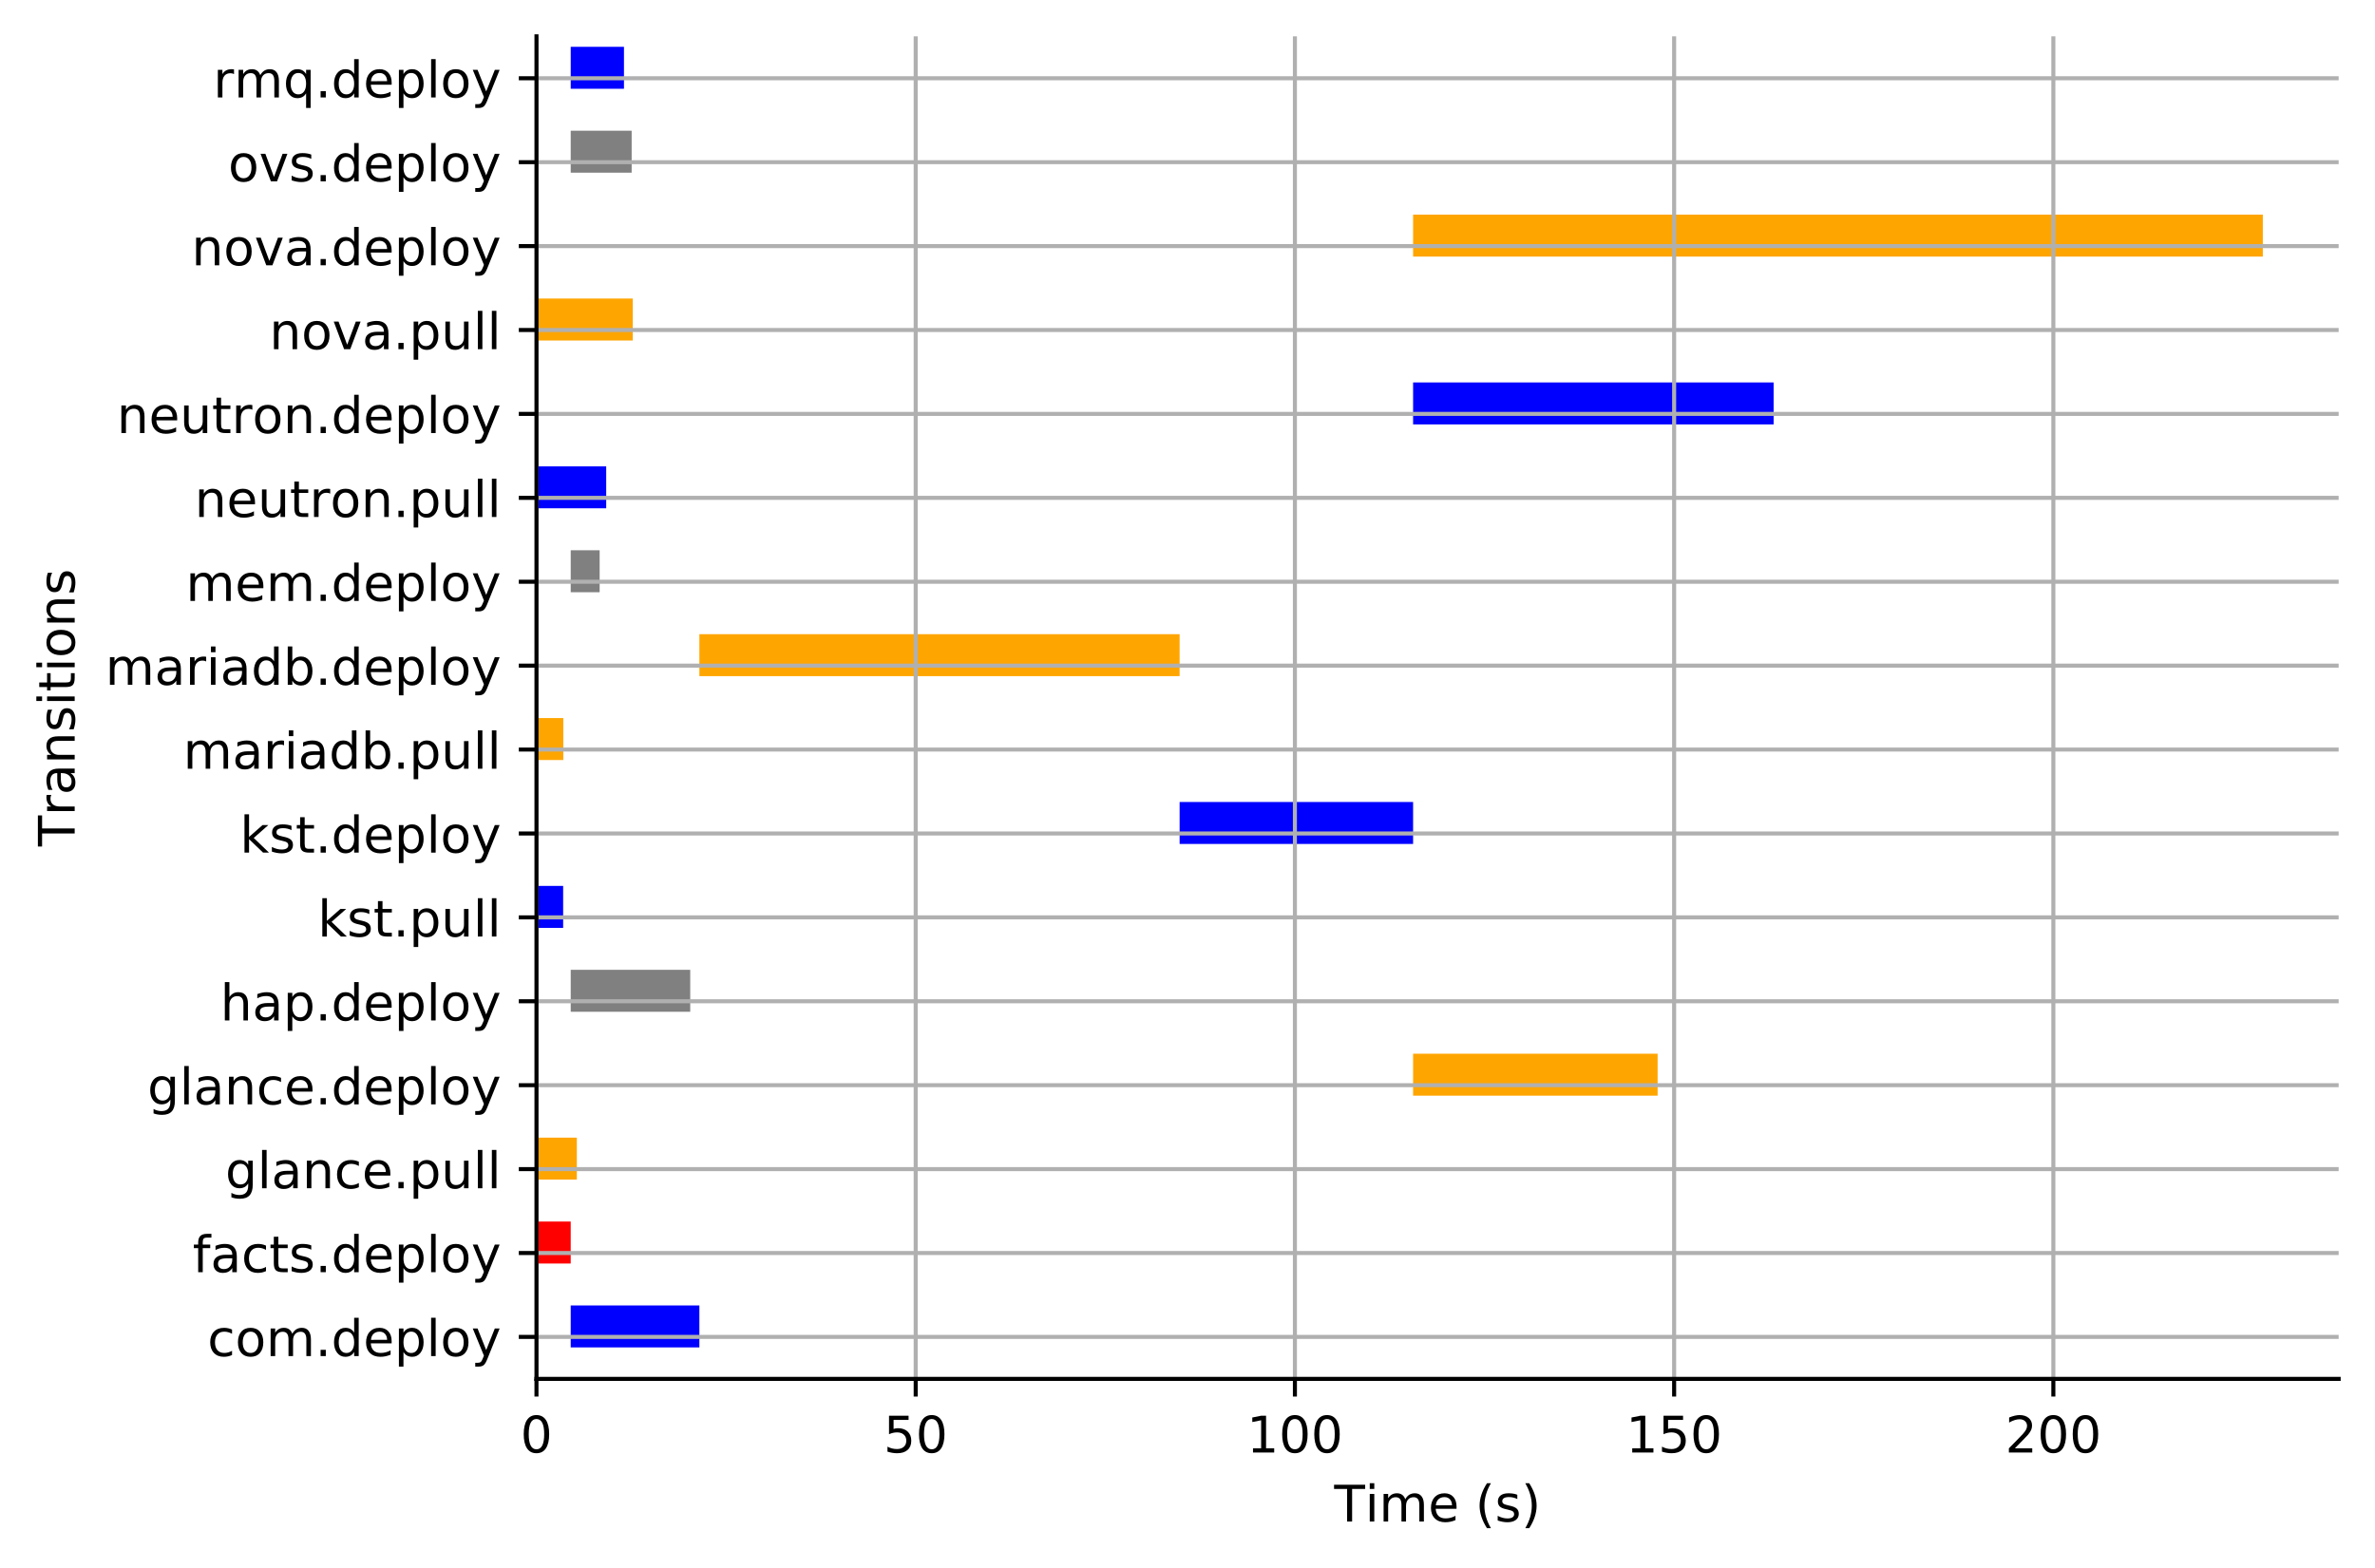 <?xml version="1.0" encoding="utf-8" standalone="no"?>
<!DOCTYPE svg PUBLIC "-//W3C//DTD SVG 1.1//EN"
  "http://www.w3.org/Graphics/SVG/1.1/DTD/svg11.dtd">
<!-- Created with matplotlib (https://matplotlib.org/) -->
<svg height="310.868pt" version="1.1" viewBox="0 0 470.625 310.868" width="470.625pt" xmlns="http://www.w3.org/2000/svg" xmlns:xlink="http://www.w3.org/1999/xlink">
 <defs>
  <style type="text/css">
*{stroke-linecap:butt;stroke-linejoin:round;}
  </style>
 </defs>
 <g id="figure_1">
  <g id="patch_1">
   <path d="M 0 310.868 
L 470.625 310.868 
L 470.625 0 
L 0 0 
z
" style="fill:#ffffff;"/>
  </g>
  <g id="axes_1">
   <g id="patch_2">
    <path d="M 106.305 273.312 
L 463.425 273.312 
L 463.425 7.2 
L 106.305 7.2 
z
" style="fill:#ffffff;"/>
   </g>
   <g id="BrokenBarHCollection_1">
    <path clip-path="url(#pd78c74ab2e)" d="M 113.091 267.075 
L 113.091 258.759 
L 138.587 258.759 
L 138.587 267.075 
L 113.091 267.075 
z
" style="fill:#0000ff;"/>
   </g>
   <g id="BrokenBarHCollection_2">
    <path clip-path="url(#pd78c74ab2e)" d="M 106.314 250.443 
L 106.314 242.127 
L 113.09 242.127 
L 113.09 250.443 
L 106.314 250.443 
z
" style="fill:#ff0000;"/>
   </g>
   <g id="BrokenBarHCollection_3">
    <path clip-path="url(#pd78c74ab2e)" d="M 106.316 233.811 
L 106.316 225.495 
L 114.305 225.495 
L 114.305 233.811 
L 106.316 233.811 
z
" style="fill:#ffa500;"/>
   </g>
   <g id="BrokenBarHCollection_4">
    <path clip-path="url(#pd78c74ab2e)" d="M 280.017 217.179 
L 280.017 208.863 
L 328.469 208.863 
L 328.469 217.179 
L 280.017 217.179 
z
" style="fill:#ffa500;"/>
   </g>
   <g id="BrokenBarHCollection_5">
    <path clip-path="url(#pd78c74ab2e)" d="M 113.091 200.547 
L 113.091 192.231 
L 136.774 192.231 
L 136.774 200.547 
L 113.091 200.547 
z
" style="fill:#808080;"/>
   </g>
   <g id="BrokenBarHCollection_6">
    <path clip-path="url(#pd78c74ab2e)" d="M 106.316 183.915 
L 106.316 175.599 
L 111.593 175.599 
L 111.593 183.915 
L 106.316 183.915 
z
" style="fill:#0000ff;"/>
   </g>
   <g id="BrokenBarHCollection_7">
    <path clip-path="url(#pd78c74ab2e)" d="M 233.751 167.283 
L 233.751 158.967 
L 280.016 158.967 
L 280.016 167.283 
L 233.751 167.283 
z
" style="fill:#0000ff;"/>
   </g>
   <g id="BrokenBarHCollection_8">
    <path clip-path="url(#pd78c74ab2e)" d="M 106.316 150.651 
L 106.316 142.335 
L 111.623 142.335 
L 111.623 150.651 
L 106.316 150.651 
z
" style="fill:#ffa500;"/>
   </g>
   <g id="BrokenBarHCollection_9">
    <path clip-path="url(#pd78c74ab2e)" d="M 138.588 134.019 
L 138.588 125.703 
L 233.75 125.703 
L 233.75 134.019 
L 138.588 134.019 
z
" style="fill:#ffa500;"/>
   </g>
   <g id="BrokenBarHCollection_10">
    <path clip-path="url(#pd78c74ab2e)" d="M 113.091 117.387 
L 113.091 109.071 
L 118.824 109.071 
L 118.824 117.387 
L 113.091 117.387 
z
" style="fill:#808080;"/>
   </g>
   <g id="BrokenBarHCollection_11">
    <path clip-path="url(#pd78c74ab2e)" d="M 106.315 100.755 
L 106.315 92.439 
L 120.123 92.439 
L 120.123 100.755 
L 106.315 100.755 
z
" style="fill:#0000ff;"/>
   </g>
   <g id="BrokenBarHCollection_12">
    <path clip-path="url(#pd78c74ab2e)" d="M 280.017 84.123 
L 280.017 75.807 
L 351.458 75.807 
L 351.458 84.123 
L 280.017 84.123 
z
" style="fill:#0000ff;"/>
   </g>
   <g id="BrokenBarHCollection_13">
    <path clip-path="url(#pd78c74ab2e)" d="M 106.315 67.491 
L 106.315 59.175 
L 125.391 59.175 
L 125.391 67.491 
L 106.315 67.491 
z
" style="fill:#ffa500;"/>
   </g>
   <g id="BrokenBarHCollection_14">
    <path clip-path="url(#pd78c74ab2e)" d="M 280.017 50.859 
L 280.017 42.543 
L 448.396 42.543 
L 448.396 50.859 
L 280.017 50.859 
z
" style="fill:#ffa500;"/>
   </g>
   <g id="BrokenBarHCollection_15">
    <path clip-path="url(#pd78c74ab2e)" d="M 113.09 34.227 
L 113.09 25.911 
L 125.168 25.911 
L 125.168 34.227 
L 113.09 34.227 
z
" style="fill:#808080;"/>
   </g>
   <g id="BrokenBarHCollection_16">
    <path clip-path="url(#pd78c74ab2e)" d="M 113.093 17.595 
L 113.093 9.279 
L 123.644 9.279 
L 123.644 17.595 
L 113.093 17.595 
z
" style="fill:#0000ff;"/>
   </g>
   <g id="matplotlib.axis_1">
    <g id="xtick_1">
     <g id="line2d_1">
      <path clip-path="url(#pd78c74ab2e)" d="M 106.305 273.312 
L 106.305 7.2 
" style="fill:none;stroke:#b0b0b0;stroke-linecap:square;stroke-width:0.8;"/>
     </g>
     <g id="line2d_2">
      <defs>
       <path d="M 0 0 
L 0 3.5 
" id="m16f4bd7778" style="stroke:#000000;stroke-width:0.8;"/>
      </defs>
      <g>
       <use style="stroke:#000000;stroke-width:0.8;" x="106.305" xlink:href="#m16f4bd7778" y="273.312"/>
      </g>
     </g>
     <g id="text_1">
      <!-- 0 -->
      <defs>
       <path d="M 31.781 66.406 
Q 24.172 66.406 20.328 58.906 
Q 16.5 51.422 16.5 36.375 
Q 16.5 21.391 20.328 13.891 
Q 24.172 6.391 31.781 6.391 
Q 39.453 6.391 43.281 13.891 
Q 47.125 21.391 47.125 36.375 
Q 47.125 51.422 43.281 58.906 
Q 39.453 66.406 31.781 66.406 
z
M 31.781 74.219 
Q 44.047 74.219 50.516 64.516 
Q 56.984 54.828 56.984 36.375 
Q 56.984 17.969 50.516 8.266 
Q 44.047 -1.422 31.781 -1.422 
Q 19.531 -1.422 13.062 8.266 
Q 6.594 17.969 6.594 36.375 
Q 6.594 54.828 13.062 64.516 
Q 19.531 74.219 31.781 74.219 
z
" id="DejaVuSans-48"/>
      </defs>
      <g transform="translate(103.123 287.91)scale(0.1 -0.1)">
       <use xlink:href="#DejaVuSans-48"/>
      </g>
     </g>
    </g>
    <g id="xtick_2">
     <g id="line2d_3">
      <path clip-path="url(#pd78c74ab2e)" d="M 181.451 273.312 
L 181.451 7.2 
" style="fill:none;stroke:#b0b0b0;stroke-linecap:square;stroke-width:0.8;"/>
     </g>
     <g id="line2d_4">
      <g>
       <use style="stroke:#000000;stroke-width:0.8;" x="181.451" xlink:href="#m16f4bd7778" y="273.312"/>
      </g>
     </g>
     <g id="text_2">
      <!-- 50 -->
      <defs>
       <path d="M 10.797 72.906 
L 49.516 72.906 
L 49.516 64.594 
L 19.828 64.594 
L 19.828 46.734 
Q 21.969 47.469 24.109 47.828 
Q 26.266 48.188 28.422 48.188 
Q 40.625 48.188 47.75 41.5 
Q 54.891 34.812 54.891 23.391 
Q 54.891 11.625 47.562 5.094 
Q 40.234 -1.422 26.906 -1.422 
Q 22.312 -1.422 17.547 -0.641 
Q 12.797 0.141 7.719 1.703 
L 7.719 11.625 
Q 12.109 9.234 16.797 8.062 
Q 21.484 6.891 26.703 6.891 
Q 35.156 6.891 40.078 11.328 
Q 45.016 15.766 45.016 23.391 
Q 45.016 31 40.078 35.438 
Q 35.156 39.891 26.703 39.891 
Q 22.75 39.891 18.812 39.016 
Q 14.891 38.141 10.797 36.281 
z
" id="DejaVuSans-53"/>
      </defs>
      <g transform="translate(175.088 287.91)scale(0.1 -0.1)">
       <use xlink:href="#DejaVuSans-53"/>
       <use x="63.623" xlink:href="#DejaVuSans-48"/>
      </g>
     </g>
    </g>
    <g id="xtick_3">
     <g id="line2d_5">
      <path clip-path="url(#pd78c74ab2e)" d="M 256.596 273.312 
L 256.596 7.2 
" style="fill:none;stroke:#b0b0b0;stroke-linecap:square;stroke-width:0.8;"/>
     </g>
     <g id="line2d_6">
      <g>
       <use style="stroke:#000000;stroke-width:0.8;" x="256.596" xlink:href="#m16f4bd7778" y="273.312"/>
      </g>
     </g>
     <g id="text_3">
      <!-- 100 -->
      <defs>
       <path d="M 12.406 8.297 
L 28.516 8.297 
L 28.516 63.922 
L 10.984 60.406 
L 10.984 69.391 
L 28.422 72.906 
L 38.281 72.906 
L 38.281 8.297 
L 54.391 8.297 
L 54.391 0 
L 12.406 0 
z
" id="DejaVuSans-49"/>
      </defs>
      <g transform="translate(247.053 287.91)scale(0.1 -0.1)">
       <use xlink:href="#DejaVuSans-49"/>
       <use x="63.623" xlink:href="#DejaVuSans-48"/>
       <use x="127.246" xlink:href="#DejaVuSans-48"/>
      </g>
     </g>
    </g>
    <g id="xtick_4">
     <g id="line2d_7">
      <path clip-path="url(#pd78c74ab2e)" d="M 331.742 273.312 
L 331.742 7.2 
" style="fill:none;stroke:#b0b0b0;stroke-linecap:square;stroke-width:0.8;"/>
     </g>
     <g id="line2d_8">
      <g>
       <use style="stroke:#000000;stroke-width:0.8;" x="331.742" xlink:href="#m16f4bd7778" y="273.312"/>
      </g>
     </g>
     <g id="text_4">
      <!-- 150 -->
      <g transform="translate(322.199 287.91)scale(0.1 -0.1)">
       <use xlink:href="#DejaVuSans-49"/>
       <use x="63.623" xlink:href="#DejaVuSans-53"/>
       <use x="127.246" xlink:href="#DejaVuSans-48"/>
      </g>
     </g>
    </g>
    <g id="xtick_5">
     <g id="line2d_9">
      <path clip-path="url(#pd78c74ab2e)" d="M 406.888 273.312 
L 406.888 7.2 
" style="fill:none;stroke:#b0b0b0;stroke-linecap:square;stroke-width:0.8;"/>
     </g>
     <g id="line2d_10">
      <g>
       <use style="stroke:#000000;stroke-width:0.8;" x="406.888" xlink:href="#m16f4bd7778" y="273.312"/>
      </g>
     </g>
     <g id="text_5">
      <!-- 200 -->
      <defs>
       <path d="M 19.188 8.297 
L 53.609 8.297 
L 53.609 0 
L 7.328 0 
L 7.328 8.297 
Q 12.938 14.109 22.625 23.891 
Q 32.328 33.688 34.812 36.531 
Q 39.547 41.844 41.422 45.531 
Q 43.312 49.219 43.312 52.781 
Q 43.312 58.594 39.234 62.25 
Q 35.156 65.922 28.609 65.922 
Q 23.969 65.922 18.812 64.312 
Q 13.672 62.703 7.812 59.422 
L 7.812 69.391 
Q 13.766 71.781 18.938 73 
Q 24.125 74.219 28.422 74.219 
Q 39.75 74.219 46.484 68.547 
Q 53.219 62.891 53.219 53.422 
Q 53.219 48.922 51.531 44.891 
Q 49.859 40.875 45.406 35.406 
Q 44.188 33.984 37.641 27.219 
Q 31.109 20.453 19.188 8.297 
z
" id="DejaVuSans-50"/>
      </defs>
      <g transform="translate(397.344 287.91)scale(0.1 -0.1)">
       <use xlink:href="#DejaVuSans-50"/>
       <use x="63.623" xlink:href="#DejaVuSans-48"/>
       <use x="127.246" xlink:href="#DejaVuSans-48"/>
      </g>
     </g>
    </g>
    <g id="text_6">
     <!-- Time (s) -->
     <defs>
      <path d="M -0.297 72.906 
L 61.375 72.906 
L 61.375 64.594 
L 35.5 64.594 
L 35.5 0 
L 25.594 0 
L 25.594 64.594 
L -0.297 64.594 
z
" id="DejaVuSans-84"/>
      <path d="M 9.422 54.688 
L 18.406 54.688 
L 18.406 0 
L 9.422 0 
z
M 9.422 75.984 
L 18.406 75.984 
L 18.406 64.594 
L 9.422 64.594 
z
" id="DejaVuSans-105"/>
      <path d="M 52 44.188 
Q 55.375 50.25 60.062 53.125 
Q 64.75 56 71.094 56 
Q 79.641 56 84.281 50.016 
Q 88.922 44.047 88.922 33.016 
L 88.922 0 
L 79.891 0 
L 79.891 32.719 
Q 79.891 40.578 77.094 44.375 
Q 74.312 48.188 68.609 48.188 
Q 61.625 48.188 57.562 43.547 
Q 53.516 38.922 53.516 30.906 
L 53.516 0 
L 44.484 0 
L 44.484 32.719 
Q 44.484 40.625 41.703 44.406 
Q 38.922 48.188 33.109 48.188 
Q 26.219 48.188 22.156 43.531 
Q 18.109 38.875 18.109 30.906 
L 18.109 0 
L 9.078 0 
L 9.078 54.688 
L 18.109 54.688 
L 18.109 46.188 
Q 21.188 51.219 25.484 53.609 
Q 29.781 56 35.688 56 
Q 41.656 56 45.828 52.969 
Q 50 49.953 52 44.188 
z
" id="DejaVuSans-109"/>
      <path d="M 56.203 29.594 
L 56.203 25.203 
L 14.891 25.203 
Q 15.484 15.922 20.484 11.062 
Q 25.484 6.203 34.422 6.203 
Q 39.594 6.203 44.453 7.469 
Q 49.312 8.734 54.109 11.281 
L 54.109 2.781 
Q 49.266 0.734 44.188 -0.344 
Q 39.109 -1.422 33.891 -1.422 
Q 20.797 -1.422 13.156 6.188 
Q 5.516 13.812 5.516 26.812 
Q 5.516 40.234 12.766 48.109 
Q 20.016 56 32.328 56 
Q 43.359 56 49.781 48.891 
Q 56.203 41.797 56.203 29.594 
z
M 47.219 32.234 
Q 47.125 39.594 43.094 43.984 
Q 39.062 48.391 32.422 48.391 
Q 24.906 48.391 20.391 44.141 
Q 15.875 39.891 15.188 32.172 
z
" id="DejaVuSans-101"/>
      <path id="DejaVuSans-32"/>
      <path d="M 31 75.875 
Q 24.469 64.656 21.281 53.656 
Q 18.109 42.672 18.109 31.391 
Q 18.109 20.125 21.312 9.062 
Q 24.516 -2 31 -13.188 
L 23.188 -13.188 
Q 15.875 -1.703 12.234 9.375 
Q 8.594 20.453 8.594 31.391 
Q 8.594 42.281 12.203 53.312 
Q 15.828 64.359 23.188 75.875 
z
" id="DejaVuSans-40"/>
      <path d="M 44.281 53.078 
L 44.281 44.578 
Q 40.484 46.531 36.375 47.5 
Q 32.281 48.484 27.875 48.484 
Q 21.188 48.484 17.844 46.438 
Q 14.5 44.391 14.5 40.281 
Q 14.5 37.156 16.891 35.375 
Q 19.281 33.594 26.516 31.984 
L 29.594 31.297 
Q 39.156 29.25 43.188 25.516 
Q 47.219 21.781 47.219 15.094 
Q 47.219 7.469 41.188 3.016 
Q 35.156 -1.422 24.609 -1.422 
Q 20.219 -1.422 15.453 -0.562 
Q 10.688 0.297 5.422 2 
L 5.422 11.281 
Q 10.406 8.688 15.234 7.391 
Q 20.062 6.109 24.812 6.109 
Q 31.156 6.109 34.562 8.281 
Q 37.984 10.453 37.984 14.406 
Q 37.984 18.062 35.516 20.016 
Q 33.062 21.969 24.703 23.781 
L 21.578 24.516 
Q 13.234 26.266 9.516 29.906 
Q 5.812 33.547 5.812 39.891 
Q 5.812 47.609 11.281 51.797 
Q 16.75 56 26.812 56 
Q 31.781 56 36.172 55.266 
Q 40.578 54.547 44.281 53.078 
z
" id="DejaVuSans-115"/>
      <path d="M 8.016 75.875 
L 15.828 75.875 
Q 23.141 64.359 26.781 53.312 
Q 30.422 42.281 30.422 31.391 
Q 30.422 20.453 26.781 9.375 
Q 23.141 -1.703 15.828 -13.188 
L 8.016 -13.188 
Q 14.5 -2 17.703 9.062 
Q 20.906 20.125 20.906 31.391 
Q 20.906 42.672 17.703 53.656 
Q 14.5 64.656 8.016 75.875 
z
" id="DejaVuSans-41"/>
     </defs>
     <g transform="translate(264.382 301.589)scale(0.1 -0.1)">
      <use xlink:href="#DejaVuSans-84"/>
      <use x="61.037" xlink:href="#DejaVuSans-105"/>
      <use x="88.82" xlink:href="#DejaVuSans-109"/>
      <use x="186.232" xlink:href="#DejaVuSans-101"/>
      <use x="247.756" xlink:href="#DejaVuSans-32"/>
      <use x="279.543" xlink:href="#DejaVuSans-40"/>
      <use x="318.557" xlink:href="#DejaVuSans-115"/>
      <use x="370.656" xlink:href="#DejaVuSans-41"/>
     </g>
    </g>
   </g>
   <g id="matplotlib.axis_2">
    <g id="ytick_1">
     <g id="line2d_11">
      <path clip-path="url(#pd78c74ab2e)" d="M 106.305 264.996 
L 463.425 264.996 
" style="fill:none;stroke:#b0b0b0;stroke-linecap:square;stroke-width:0.8;"/>
     </g>
     <g id="line2d_12">
      <defs>
       <path d="M 0 0 
L -3.5 0 
" id="m400feb6da7" style="stroke:#000000;stroke-width:0.8;"/>
      </defs>
      <g>
       <use style="stroke:#000000;stroke-width:0.8;" x="106.305" xlink:href="#m400feb6da7" y="264.996"/>
      </g>
     </g>
     <g id="text_7">
      <!-- com.deploy -->
      <defs>
       <path d="M 48.781 52.594 
L 48.781 44.188 
Q 44.969 46.297 41.141 47.344 
Q 37.312 48.391 33.406 48.391 
Q 24.656 48.391 19.812 42.844 
Q 14.984 37.312 14.984 27.297 
Q 14.984 17.281 19.812 11.734 
Q 24.656 6.203 33.406 6.203 
Q 37.312 6.203 41.141 7.25 
Q 44.969 8.297 48.781 10.406 
L 48.781 2.094 
Q 45.016 0.344 40.984 -0.531 
Q 36.969 -1.422 32.422 -1.422 
Q 20.062 -1.422 12.781 6.344 
Q 5.516 14.109 5.516 27.297 
Q 5.516 40.672 12.859 48.328 
Q 20.219 56 33.016 56 
Q 37.156 56 41.109 55.141 
Q 45.062 54.297 48.781 52.594 
z
" id="DejaVuSans-99"/>
       <path d="M 30.609 48.391 
Q 23.391 48.391 19.188 42.75 
Q 14.984 37.109 14.984 27.297 
Q 14.984 17.484 19.156 11.844 
Q 23.344 6.203 30.609 6.203 
Q 37.797 6.203 41.984 11.859 
Q 46.188 17.531 46.188 27.297 
Q 46.188 37.016 41.984 42.703 
Q 37.797 48.391 30.609 48.391 
z
M 30.609 56 
Q 42.328 56 49.016 48.375 
Q 55.719 40.766 55.719 27.297 
Q 55.719 13.875 49.016 6.219 
Q 42.328 -1.422 30.609 -1.422 
Q 18.844 -1.422 12.172 6.219 
Q 5.516 13.875 5.516 27.297 
Q 5.516 40.766 12.172 48.375 
Q 18.844 56 30.609 56 
z
" id="DejaVuSans-111"/>
       <path d="M 10.688 12.406 
L 21 12.406 
L 21 0 
L 10.688 0 
z
" id="DejaVuSans-46"/>
       <path d="M 45.406 46.391 
L 45.406 75.984 
L 54.391 75.984 
L 54.391 0 
L 45.406 0 
L 45.406 8.203 
Q 42.578 3.328 38.25 0.953 
Q 33.938 -1.422 27.875 -1.422 
Q 17.969 -1.422 11.734 6.484 
Q 5.516 14.406 5.516 27.297 
Q 5.516 40.188 11.734 48.094 
Q 17.969 56 27.875 56 
Q 33.938 56 38.25 53.625 
Q 42.578 51.266 45.406 46.391 
z
M 14.797 27.297 
Q 14.797 17.391 18.875 11.75 
Q 22.953 6.109 30.078 6.109 
Q 37.203 6.109 41.297 11.75 
Q 45.406 17.391 45.406 27.297 
Q 45.406 37.203 41.297 42.844 
Q 37.203 48.484 30.078 48.484 
Q 22.953 48.484 18.875 42.844 
Q 14.797 37.203 14.797 27.297 
z
" id="DejaVuSans-100"/>
       <path d="M 18.109 8.203 
L 18.109 -20.797 
L 9.078 -20.797 
L 9.078 54.688 
L 18.109 54.688 
L 18.109 46.391 
Q 20.953 51.266 25.266 53.625 
Q 29.594 56 35.594 56 
Q 45.562 56 51.781 48.094 
Q 58.016 40.188 58.016 27.297 
Q 58.016 14.406 51.781 6.484 
Q 45.562 -1.422 35.594 -1.422 
Q 29.594 -1.422 25.266 0.953 
Q 20.953 3.328 18.109 8.203 
z
M 48.688 27.297 
Q 48.688 37.203 44.609 42.844 
Q 40.531 48.484 33.406 48.484 
Q 26.266 48.484 22.188 42.844 
Q 18.109 37.203 18.109 27.297 
Q 18.109 17.391 22.188 11.75 
Q 26.266 6.109 33.406 6.109 
Q 40.531 6.109 44.609 11.75 
Q 48.688 17.391 48.688 27.297 
z
" id="DejaVuSans-112"/>
       <path d="M 9.422 75.984 
L 18.406 75.984 
L 18.406 0 
L 9.422 0 
z
" id="DejaVuSans-108"/>
       <path d="M 32.172 -5.078 
Q 28.375 -14.844 24.75 -17.812 
Q 21.141 -20.797 15.094 -20.797 
L 7.906 -20.797 
L 7.906 -13.281 
L 13.188 -13.281 
Q 16.891 -13.281 18.938 -11.516 
Q 21 -9.766 23.484 -3.219 
L 25.094 0.875 
L 2.984 54.688 
L 12.5 54.688 
L 29.594 11.922 
L 46.688 54.688 
L 56.203 54.688 
z
" id="DejaVuSans-121"/>
      </defs>
      <g transform="translate(41.103 268.795)scale(0.1 -0.1)">
       <use xlink:href="#DejaVuSans-99"/>
       <use x="54.98" xlink:href="#DejaVuSans-111"/>
       <use x="116.162" xlink:href="#DejaVuSans-109"/>
       <use x="213.574" xlink:href="#DejaVuSans-46"/>
       <use x="245.361" xlink:href="#DejaVuSans-100"/>
       <use x="308.838" xlink:href="#DejaVuSans-101"/>
       <use x="370.361" xlink:href="#DejaVuSans-112"/>
       <use x="433.838" xlink:href="#DejaVuSans-108"/>
       <use x="461.621" xlink:href="#DejaVuSans-111"/>
       <use x="522.803" xlink:href="#DejaVuSans-121"/>
      </g>
     </g>
    </g>
    <g id="ytick_2">
     <g id="line2d_13">
      <path clip-path="url(#pd78c74ab2e)" d="M 106.305 248.364 
L 463.425 248.364 
" style="fill:none;stroke:#b0b0b0;stroke-linecap:square;stroke-width:0.8;"/>
     </g>
     <g id="line2d_14">
      <g>
       <use style="stroke:#000000;stroke-width:0.8;" x="106.305" xlink:href="#m400feb6da7" y="248.364"/>
      </g>
     </g>
     <g id="text_8">
      <!-- facts.deploy -->
      <defs>
       <path d="M 37.109 75.984 
L 37.109 68.5 
L 28.516 68.5 
Q 23.688 68.5 21.797 66.547 
Q 19.922 64.594 19.922 59.516 
L 19.922 54.688 
L 34.719 54.688 
L 34.719 47.703 
L 19.922 47.703 
L 19.922 0 
L 10.891 0 
L 10.891 47.703 
L 2.297 47.703 
L 2.297 54.688 
L 10.891 54.688 
L 10.891 58.5 
Q 10.891 67.625 15.141 71.797 
Q 19.391 75.984 28.609 75.984 
z
" id="DejaVuSans-102"/>
       <path d="M 34.281 27.484 
Q 23.391 27.484 19.188 25 
Q 14.984 22.516 14.984 16.5 
Q 14.984 11.719 18.141 8.906 
Q 21.297 6.109 26.703 6.109 
Q 34.188 6.109 38.703 11.406 
Q 43.219 16.703 43.219 25.484 
L 43.219 27.484 
z
M 52.203 31.203 
L 52.203 0 
L 43.219 0 
L 43.219 8.297 
Q 40.141 3.328 35.547 0.953 
Q 30.953 -1.422 24.312 -1.422 
Q 15.922 -1.422 10.953 3.297 
Q 6 8.016 6 15.922 
Q 6 25.141 12.172 29.828 
Q 18.359 34.516 30.609 34.516 
L 43.219 34.516 
L 43.219 35.406 
Q 43.219 41.609 39.141 45 
Q 35.062 48.391 27.688 48.391 
Q 23 48.391 18.547 47.266 
Q 14.109 46.141 10.016 43.891 
L 10.016 52.203 
Q 14.938 54.109 19.578 55.047 
Q 24.219 56 28.609 56 
Q 40.484 56 46.344 49.844 
Q 52.203 43.703 52.203 31.203 
z
" id="DejaVuSans-97"/>
       <path d="M 18.312 70.219 
L 18.312 54.688 
L 36.812 54.688 
L 36.812 47.703 
L 18.312 47.703 
L 18.312 18.016 
Q 18.312 11.328 20.141 9.422 
Q 21.969 7.516 27.594 7.516 
L 36.812 7.516 
L 36.812 0 
L 27.594 0 
Q 17.188 0 13.234 3.875 
Q 9.281 7.766 9.281 18.016 
L 9.281 47.703 
L 2.688 47.703 
L 2.688 54.688 
L 9.281 54.688 
L 9.281 70.219 
z
" id="DejaVuSans-116"/>
      </defs>
      <g transform="translate(38.184 252.163)scale(0.1 -0.1)">
       <use xlink:href="#DejaVuSans-102"/>
       <use x="35.205" xlink:href="#DejaVuSans-97"/>
       <use x="96.484" xlink:href="#DejaVuSans-99"/>
       <use x="151.465" xlink:href="#DejaVuSans-116"/>
       <use x="190.674" xlink:href="#DejaVuSans-115"/>
       <use x="242.773" xlink:href="#DejaVuSans-46"/>
       <use x="274.561" xlink:href="#DejaVuSans-100"/>
       <use x="338.037" xlink:href="#DejaVuSans-101"/>
       <use x="399.561" xlink:href="#DejaVuSans-112"/>
       <use x="463.037" xlink:href="#DejaVuSans-108"/>
       <use x="490.82" xlink:href="#DejaVuSans-111"/>
       <use x="552.002" xlink:href="#DejaVuSans-121"/>
      </g>
     </g>
    </g>
    <g id="ytick_3">
     <g id="line2d_15">
      <path clip-path="url(#pd78c74ab2e)" d="M 106.305 231.732 
L 463.425 231.732 
" style="fill:none;stroke:#b0b0b0;stroke-linecap:square;stroke-width:0.8;"/>
     </g>
     <g id="line2d_16">
      <g>
       <use style="stroke:#000000;stroke-width:0.8;" x="106.305" xlink:href="#m400feb6da7" y="231.732"/>
      </g>
     </g>
     <g id="text_9">
      <!-- glance.pull -->
      <defs>
       <path d="M 45.406 27.984 
Q 45.406 37.75 41.375 43.109 
Q 37.359 48.484 30.078 48.484 
Q 22.859 48.484 18.828 43.109 
Q 14.797 37.75 14.797 27.984 
Q 14.797 18.266 18.828 12.891 
Q 22.859 7.516 30.078 7.516 
Q 37.359 7.516 41.375 12.891 
Q 45.406 18.266 45.406 27.984 
z
M 54.391 6.781 
Q 54.391 -7.172 48.188 -13.984 
Q 42 -20.797 29.203 -20.797 
Q 24.469 -20.797 20.266 -20.094 
Q 16.062 -19.391 12.109 -17.922 
L 12.109 -9.188 
Q 16.062 -11.328 19.922 -12.344 
Q 23.781 -13.375 27.781 -13.375 
Q 36.625 -13.375 41.016 -8.766 
Q 45.406 -4.156 45.406 5.172 
L 45.406 9.625 
Q 42.625 4.781 38.281 2.391 
Q 33.938 0 27.875 0 
Q 17.828 0 11.672 7.656 
Q 5.516 15.328 5.516 27.984 
Q 5.516 40.672 11.672 48.328 
Q 17.828 56 27.875 56 
Q 33.938 56 38.281 53.609 
Q 42.625 51.219 45.406 46.391 
L 45.406 54.688 
L 54.391 54.688 
z
" id="DejaVuSans-103"/>
       <path d="M 54.891 33.016 
L 54.891 0 
L 45.906 0 
L 45.906 32.719 
Q 45.906 40.484 42.875 44.328 
Q 39.844 48.188 33.797 48.188 
Q 26.516 48.188 22.312 43.547 
Q 18.109 38.922 18.109 30.906 
L 18.109 0 
L 9.078 0 
L 9.078 54.688 
L 18.109 54.688 
L 18.109 46.188 
Q 21.344 51.125 25.703 53.562 
Q 30.078 56 35.797 56 
Q 45.219 56 50.047 50.172 
Q 54.891 44.344 54.891 33.016 
z
" id="DejaVuSans-110"/>
       <path d="M 8.5 21.578 
L 8.5 54.688 
L 17.484 54.688 
L 17.484 21.922 
Q 17.484 14.156 20.5 10.266 
Q 23.531 6.391 29.594 6.391 
Q 36.859 6.391 41.078 11.031 
Q 45.312 15.672 45.312 23.688 
L 45.312 54.688 
L 54.297 54.688 
L 54.297 0 
L 45.312 0 
L 45.312 8.406 
Q 42.047 3.422 37.719 1 
Q 33.406 -1.422 27.688 -1.422 
Q 18.266 -1.422 13.375 4.438 
Q 8.5 10.297 8.5 21.578 
z
M 31.109 56 
z
" id="DejaVuSans-117"/>
      </defs>
      <g transform="translate(44.641 235.531)scale(0.1 -0.1)">
       <use xlink:href="#DejaVuSans-103"/>
       <use x="63.477" xlink:href="#DejaVuSans-108"/>
       <use x="91.26" xlink:href="#DejaVuSans-97"/>
       <use x="152.539" xlink:href="#DejaVuSans-110"/>
       <use x="215.918" xlink:href="#DejaVuSans-99"/>
       <use x="270.898" xlink:href="#DejaVuSans-101"/>
       <use x="332.422" xlink:href="#DejaVuSans-46"/>
       <use x="364.209" xlink:href="#DejaVuSans-112"/>
       <use x="427.686" xlink:href="#DejaVuSans-117"/>
       <use x="491.064" xlink:href="#DejaVuSans-108"/>
       <use x="518.848" xlink:href="#DejaVuSans-108"/>
      </g>
     </g>
    </g>
    <g id="ytick_4">
     <g id="line2d_17">
      <path clip-path="url(#pd78c74ab2e)" d="M 106.305 215.1 
L 463.425 215.1 
" style="fill:none;stroke:#b0b0b0;stroke-linecap:square;stroke-width:0.8;"/>
     </g>
     <g id="line2d_18">
      <g>
       <use style="stroke:#000000;stroke-width:0.8;" x="106.305" xlink:href="#m400feb6da7" y="215.1"/>
      </g>
     </g>
     <g id="text_10">
      <!-- glance.deploy -->
      <g transform="translate(29.217 218.899)scale(0.1 -0.1)">
       <use xlink:href="#DejaVuSans-103"/>
       <use x="63.477" xlink:href="#DejaVuSans-108"/>
       <use x="91.26" xlink:href="#DejaVuSans-97"/>
       <use x="152.539" xlink:href="#DejaVuSans-110"/>
       <use x="215.918" xlink:href="#DejaVuSans-99"/>
       <use x="270.898" xlink:href="#DejaVuSans-101"/>
       <use x="332.422" xlink:href="#DejaVuSans-46"/>
       <use x="364.209" xlink:href="#DejaVuSans-100"/>
       <use x="427.686" xlink:href="#DejaVuSans-101"/>
       <use x="489.209" xlink:href="#DejaVuSans-112"/>
       <use x="552.686" xlink:href="#DejaVuSans-108"/>
       <use x="580.469" xlink:href="#DejaVuSans-111"/>
       <use x="641.65" xlink:href="#DejaVuSans-121"/>
      </g>
     </g>
    </g>
    <g id="ytick_5">
     <g id="line2d_19">
      <path clip-path="url(#pd78c74ab2e)" d="M 106.305 198.468 
L 463.425 198.468 
" style="fill:none;stroke:#b0b0b0;stroke-linecap:square;stroke-width:0.8;"/>
     </g>
     <g id="line2d_20">
      <g>
       <use style="stroke:#000000;stroke-width:0.8;" x="106.305" xlink:href="#m400feb6da7" y="198.468"/>
      </g>
     </g>
     <g id="text_11">
      <!-- hap.deploy -->
      <defs>
       <path d="M 54.891 33.016 
L 54.891 0 
L 45.906 0 
L 45.906 32.719 
Q 45.906 40.484 42.875 44.328 
Q 39.844 48.188 33.797 48.188 
Q 26.516 48.188 22.312 43.547 
Q 18.109 38.922 18.109 30.906 
L 18.109 0 
L 9.078 0 
L 9.078 75.984 
L 18.109 75.984 
L 18.109 46.188 
Q 21.344 51.125 25.703 53.562 
Q 30.078 56 35.797 56 
Q 45.219 56 50.047 50.172 
Q 54.891 44.344 54.891 33.016 
z
" id="DejaVuSans-104"/>
      </defs>
      <g transform="translate(43.647 202.267)scale(0.1 -0.1)">
       <use xlink:href="#DejaVuSans-104"/>
       <use x="63.379" xlink:href="#DejaVuSans-97"/>
       <use x="124.658" xlink:href="#DejaVuSans-112"/>
       <use x="188.135" xlink:href="#DejaVuSans-46"/>
       <use x="219.922" xlink:href="#DejaVuSans-100"/>
       <use x="283.398" xlink:href="#DejaVuSans-101"/>
       <use x="344.922" xlink:href="#DejaVuSans-112"/>
       <use x="408.398" xlink:href="#DejaVuSans-108"/>
       <use x="436.182" xlink:href="#DejaVuSans-111"/>
       <use x="497.363" xlink:href="#DejaVuSans-121"/>
      </g>
     </g>
    </g>
    <g id="ytick_6">
     <g id="line2d_21">
      <path clip-path="url(#pd78c74ab2e)" d="M 106.305 181.836 
L 463.425 181.836 
" style="fill:none;stroke:#b0b0b0;stroke-linecap:square;stroke-width:0.8;"/>
     </g>
     <g id="line2d_22">
      <g>
       <use style="stroke:#000000;stroke-width:0.8;" x="106.305" xlink:href="#m400feb6da7" y="181.836"/>
      </g>
     </g>
     <g id="text_12">
      <!-- kst.pull -->
      <defs>
       <path d="M 9.078 75.984 
L 18.109 75.984 
L 18.109 31.109 
L 44.922 54.688 
L 56.391 54.688 
L 27.391 29.109 
L 57.625 0 
L 45.906 0 
L 18.109 26.703 
L 18.109 0 
L 9.078 0 
z
" id="DejaVuSans-107"/>
      </defs>
      <g transform="translate(62.964 185.635)scale(0.1 -0.1)">
       <use xlink:href="#DejaVuSans-107"/>
       <use x="57.91" xlink:href="#DejaVuSans-115"/>
       <use x="110.01" xlink:href="#DejaVuSans-116"/>
       <use x="149.219" xlink:href="#DejaVuSans-46"/>
       <use x="181.006" xlink:href="#DejaVuSans-112"/>
       <use x="244.482" xlink:href="#DejaVuSans-117"/>
       <use x="307.861" xlink:href="#DejaVuSans-108"/>
       <use x="335.645" xlink:href="#DejaVuSans-108"/>
      </g>
     </g>
    </g>
    <g id="ytick_7">
     <g id="line2d_23">
      <path clip-path="url(#pd78c74ab2e)" d="M 106.305 165.204 
L 463.425 165.204 
" style="fill:none;stroke:#b0b0b0;stroke-linecap:square;stroke-width:0.8;"/>
     </g>
     <g id="line2d_24">
      <g>
       <use style="stroke:#000000;stroke-width:0.8;" x="106.305" xlink:href="#m400feb6da7" y="165.204"/>
      </g>
     </g>
     <g id="text_13">
      <!-- kst.deploy -->
      <g transform="translate(47.541 169.003)scale(0.1 -0.1)">
       <use xlink:href="#DejaVuSans-107"/>
       <use x="57.91" xlink:href="#DejaVuSans-115"/>
       <use x="110.01" xlink:href="#DejaVuSans-116"/>
       <use x="149.219" xlink:href="#DejaVuSans-46"/>
       <use x="181.006" xlink:href="#DejaVuSans-100"/>
       <use x="244.482" xlink:href="#DejaVuSans-101"/>
       <use x="306.006" xlink:href="#DejaVuSans-112"/>
       <use x="369.482" xlink:href="#DejaVuSans-108"/>
       <use x="397.266" xlink:href="#DejaVuSans-111"/>
       <use x="458.447" xlink:href="#DejaVuSans-121"/>
      </g>
     </g>
    </g>
    <g id="ytick_8">
     <g id="line2d_25">
      <path clip-path="url(#pd78c74ab2e)" d="M 106.305 148.572 
L 463.425 148.572 
" style="fill:none;stroke:#b0b0b0;stroke-linecap:square;stroke-width:0.8;"/>
     </g>
     <g id="line2d_26">
      <g>
       <use style="stroke:#000000;stroke-width:0.8;" x="106.305" xlink:href="#m400feb6da7" y="148.572"/>
      </g>
     </g>
     <g id="text_14">
      <!-- mariadb.pull -->
      <defs>
       <path d="M 41.109 46.297 
Q 39.594 47.172 37.812 47.578 
Q 36.031 48 33.891 48 
Q 26.266 48 22.188 43.047 
Q 18.109 38.094 18.109 28.812 
L 18.109 0 
L 9.078 0 
L 9.078 54.688 
L 18.109 54.688 
L 18.109 46.188 
Q 20.953 51.172 25.484 53.578 
Q 30.031 56 36.531 56 
Q 37.453 56 38.578 55.875 
Q 39.703 55.766 41.062 55.516 
z
" id="DejaVuSans-114"/>
       <path d="M 48.688 27.297 
Q 48.688 37.203 44.609 42.844 
Q 40.531 48.484 33.406 48.484 
Q 26.266 48.484 22.188 42.844 
Q 18.109 37.203 18.109 27.297 
Q 18.109 17.391 22.188 11.75 
Q 26.266 6.109 33.406 6.109 
Q 40.531 6.109 44.609 11.75 
Q 48.688 17.391 48.688 27.297 
z
M 18.109 46.391 
Q 20.953 51.266 25.266 53.625 
Q 29.594 56 35.594 56 
Q 45.562 56 51.781 48.094 
Q 58.016 40.188 58.016 27.297 
Q 58.016 14.406 51.781 6.484 
Q 45.562 -1.422 35.594 -1.422 
Q 29.594 -1.422 25.266 0.953 
Q 20.953 3.328 18.109 8.203 
L 18.109 0 
L 9.078 0 
L 9.078 75.984 
L 18.109 75.984 
z
" id="DejaVuSans-98"/>
      </defs>
      <g transform="translate(36.302 152.371)scale(0.1 -0.1)">
       <use xlink:href="#DejaVuSans-109"/>
       <use x="97.412" xlink:href="#DejaVuSans-97"/>
       <use x="158.691" xlink:href="#DejaVuSans-114"/>
       <use x="199.805" xlink:href="#DejaVuSans-105"/>
       <use x="227.588" xlink:href="#DejaVuSans-97"/>
       <use x="288.867" xlink:href="#DejaVuSans-100"/>
       <use x="352.344" xlink:href="#DejaVuSans-98"/>
       <use x="415.82" xlink:href="#DejaVuSans-46"/>
       <use x="447.607" xlink:href="#DejaVuSans-112"/>
       <use x="511.084" xlink:href="#DejaVuSans-117"/>
       <use x="574.463" xlink:href="#DejaVuSans-108"/>
       <use x="602.246" xlink:href="#DejaVuSans-108"/>
      </g>
     </g>
    </g>
    <g id="ytick_9">
     <g id="line2d_27">
      <path clip-path="url(#pd78c74ab2e)" d="M 106.305 131.94 
L 463.425 131.94 
" style="fill:none;stroke:#b0b0b0;stroke-linecap:square;stroke-width:0.8;"/>
     </g>
     <g id="line2d_28">
      <g>
       <use style="stroke:#000000;stroke-width:0.8;" x="106.305" xlink:href="#m400feb6da7" y="131.94"/>
      </g>
     </g>
     <g id="text_15">
      <!-- mariadb.deploy -->
      <g transform="translate(20.878 135.739)scale(0.1 -0.1)">
       <use xlink:href="#DejaVuSans-109"/>
       <use x="97.412" xlink:href="#DejaVuSans-97"/>
       <use x="158.691" xlink:href="#DejaVuSans-114"/>
       <use x="199.805" xlink:href="#DejaVuSans-105"/>
       <use x="227.588" xlink:href="#DejaVuSans-97"/>
       <use x="288.867" xlink:href="#DejaVuSans-100"/>
       <use x="352.344" xlink:href="#DejaVuSans-98"/>
       <use x="415.82" xlink:href="#DejaVuSans-46"/>
       <use x="447.607" xlink:href="#DejaVuSans-100"/>
       <use x="511.084" xlink:href="#DejaVuSans-101"/>
       <use x="572.607" xlink:href="#DejaVuSans-112"/>
       <use x="636.084" xlink:href="#DejaVuSans-108"/>
       <use x="663.867" xlink:href="#DejaVuSans-111"/>
       <use x="725.049" xlink:href="#DejaVuSans-121"/>
      </g>
     </g>
    </g>
    <g id="ytick_10">
     <g id="line2d_29">
      <path clip-path="url(#pd78c74ab2e)" d="M 106.305 115.308 
L 463.425 115.308 
" style="fill:none;stroke:#b0b0b0;stroke-linecap:square;stroke-width:0.8;"/>
     </g>
     <g id="line2d_30">
      <g>
       <use style="stroke:#000000;stroke-width:0.8;" x="106.305" xlink:href="#m400feb6da7" y="115.308"/>
      </g>
     </g>
     <g id="text_16">
      <!-- mem.deploy -->
      <g transform="translate(36.827 119.107)scale(0.1 -0.1)">
       <use xlink:href="#DejaVuSans-109"/>
       <use x="97.412" xlink:href="#DejaVuSans-101"/>
       <use x="158.936" xlink:href="#DejaVuSans-109"/>
       <use x="256.348" xlink:href="#DejaVuSans-46"/>
       <use x="288.135" xlink:href="#DejaVuSans-100"/>
       <use x="351.611" xlink:href="#DejaVuSans-101"/>
       <use x="413.135" xlink:href="#DejaVuSans-112"/>
       <use x="476.611" xlink:href="#DejaVuSans-108"/>
       <use x="504.395" xlink:href="#DejaVuSans-111"/>
       <use x="565.576" xlink:href="#DejaVuSans-121"/>
      </g>
     </g>
    </g>
    <g id="ytick_11">
     <g id="line2d_31">
      <path clip-path="url(#pd78c74ab2e)" d="M 106.305 98.676 
L 463.425 98.676 
" style="fill:none;stroke:#b0b0b0;stroke-linecap:square;stroke-width:0.8;"/>
     </g>
     <g id="line2d_32">
      <g>
       <use style="stroke:#000000;stroke-width:0.8;" x="106.305" xlink:href="#m400feb6da7" y="98.676"/>
      </g>
     </g>
     <g id="text_17">
      <!-- neutron.pull -->
      <g transform="translate(38.572 102.475)scale(0.1 -0.1)">
       <use xlink:href="#DejaVuSans-110"/>
       <use x="63.379" xlink:href="#DejaVuSans-101"/>
       <use x="124.902" xlink:href="#DejaVuSans-117"/>
       <use x="188.281" xlink:href="#DejaVuSans-116"/>
       <use x="227.49" xlink:href="#DejaVuSans-114"/>
       <use x="268.572" xlink:href="#DejaVuSans-111"/>
       <use x="329.754" xlink:href="#DejaVuSans-110"/>
       <use x="393.133" xlink:href="#DejaVuSans-46"/>
       <use x="424.92" xlink:href="#DejaVuSans-112"/>
       <use x="488.396" xlink:href="#DejaVuSans-117"/>
       <use x="551.775" xlink:href="#DejaVuSans-108"/>
       <use x="579.559" xlink:href="#DejaVuSans-108"/>
      </g>
     </g>
    </g>
    <g id="ytick_12">
     <g id="line2d_33">
      <path clip-path="url(#pd78c74ab2e)" d="M 106.305 82.044 
L 463.425 82.044 
" style="fill:none;stroke:#b0b0b0;stroke-linecap:square;stroke-width:0.8;"/>
     </g>
     <g id="line2d_34">
      <g>
       <use style="stroke:#000000;stroke-width:0.8;" x="106.305" xlink:href="#m400feb6da7" y="82.044"/>
      </g>
     </g>
     <g id="text_18">
      <!-- neutron.deploy -->
      <g transform="translate(23.148 85.843)scale(0.1 -0.1)">
       <use xlink:href="#DejaVuSans-110"/>
       <use x="63.379" xlink:href="#DejaVuSans-101"/>
       <use x="124.902" xlink:href="#DejaVuSans-117"/>
       <use x="188.281" xlink:href="#DejaVuSans-116"/>
       <use x="227.49" xlink:href="#DejaVuSans-114"/>
       <use x="268.572" xlink:href="#DejaVuSans-111"/>
       <use x="329.754" xlink:href="#DejaVuSans-110"/>
       <use x="393.133" xlink:href="#DejaVuSans-46"/>
       <use x="424.92" xlink:href="#DejaVuSans-100"/>
       <use x="488.396" xlink:href="#DejaVuSans-101"/>
       <use x="549.92" xlink:href="#DejaVuSans-112"/>
       <use x="613.396" xlink:href="#DejaVuSans-108"/>
       <use x="641.18" xlink:href="#DejaVuSans-111"/>
       <use x="702.361" xlink:href="#DejaVuSans-121"/>
      </g>
     </g>
    </g>
    <g id="ytick_13">
     <g id="line2d_35">
      <path clip-path="url(#pd78c74ab2e)" d="M 106.305 65.412 
L 463.425 65.412 
" style="fill:none;stroke:#b0b0b0;stroke-linecap:square;stroke-width:0.8;"/>
     </g>
     <g id="line2d_36">
      <g>
       <use style="stroke:#000000;stroke-width:0.8;" x="106.305" xlink:href="#m400feb6da7" y="65.412"/>
      </g>
     </g>
     <g id="text_19">
      <!-- nova.pull -->
      <defs>
       <path d="M 2.984 54.688 
L 12.5 54.688 
L 29.594 8.797 
L 46.688 54.688 
L 56.203 54.688 
L 35.688 0 
L 23.484 0 
z
" id="DejaVuSans-118"/>
      </defs>
      <g transform="translate(53.381 69.211)scale(0.1 -0.1)">
       <use xlink:href="#DejaVuSans-110"/>
       <use x="63.379" xlink:href="#DejaVuSans-111"/>
       <use x="124.561" xlink:href="#DejaVuSans-118"/>
       <use x="183.74" xlink:href="#DejaVuSans-97"/>
       <use x="245.02" xlink:href="#DejaVuSans-46"/>
       <use x="276.807" xlink:href="#DejaVuSans-112"/>
       <use x="340.283" xlink:href="#DejaVuSans-117"/>
       <use x="403.662" xlink:href="#DejaVuSans-108"/>
       <use x="431.445" xlink:href="#DejaVuSans-108"/>
      </g>
     </g>
    </g>
    <g id="ytick_14">
     <g id="line2d_37">
      <path clip-path="url(#pd78c74ab2e)" d="M 106.305 48.78 
L 463.425 48.78 
" style="fill:none;stroke:#b0b0b0;stroke-linecap:square;stroke-width:0.8;"/>
     </g>
     <g id="line2d_38">
      <g>
       <use style="stroke:#000000;stroke-width:0.8;" x="106.305" xlink:href="#m400feb6da7" y="48.78"/>
      </g>
     </g>
     <g id="text_20">
      <!-- nova.deploy -->
      <g transform="translate(37.958 52.579)scale(0.1 -0.1)">
       <use xlink:href="#DejaVuSans-110"/>
       <use x="63.379" xlink:href="#DejaVuSans-111"/>
       <use x="124.561" xlink:href="#DejaVuSans-118"/>
       <use x="183.74" xlink:href="#DejaVuSans-97"/>
       <use x="245.02" xlink:href="#DejaVuSans-46"/>
       <use x="276.807" xlink:href="#DejaVuSans-100"/>
       <use x="340.283" xlink:href="#DejaVuSans-101"/>
       <use x="401.807" xlink:href="#DejaVuSans-112"/>
       <use x="465.283" xlink:href="#DejaVuSans-108"/>
       <use x="493.066" xlink:href="#DejaVuSans-111"/>
       <use x="554.248" xlink:href="#DejaVuSans-121"/>
      </g>
     </g>
    </g>
    <g id="ytick_15">
     <g id="line2d_39">
      <path clip-path="url(#pd78c74ab2e)" d="M 106.305 32.148 
L 463.425 32.148 
" style="fill:none;stroke:#b0b0b0;stroke-linecap:square;stroke-width:0.8;"/>
     </g>
     <g id="line2d_40">
      <g>
       <use style="stroke:#000000;stroke-width:0.8;" x="106.305" xlink:href="#m400feb6da7" y="32.148"/>
      </g>
     </g>
     <g id="text_21">
      <!-- ovs.deploy -->
      <g transform="translate(45.214 35.947)scale(0.1 -0.1)">
       <use xlink:href="#DejaVuSans-111"/>
       <use x="61.182" xlink:href="#DejaVuSans-118"/>
       <use x="120.361" xlink:href="#DejaVuSans-115"/>
       <use x="172.461" xlink:href="#DejaVuSans-46"/>
       <use x="204.248" xlink:href="#DejaVuSans-100"/>
       <use x="267.725" xlink:href="#DejaVuSans-101"/>
       <use x="329.248" xlink:href="#DejaVuSans-112"/>
       <use x="392.725" xlink:href="#DejaVuSans-108"/>
       <use x="420.508" xlink:href="#DejaVuSans-111"/>
       <use x="481.689" xlink:href="#DejaVuSans-121"/>
      </g>
     </g>
    </g>
    <g id="ytick_16">
     <g id="line2d_41">
      <path clip-path="url(#pd78c74ab2e)" d="M 106.305 15.516 
L 463.425 15.516 
" style="fill:none;stroke:#b0b0b0;stroke-linecap:square;stroke-width:0.8;"/>
     </g>
     <g id="line2d_42">
      <g>
       <use style="stroke:#000000;stroke-width:0.8;" x="106.305" xlink:href="#m400feb6da7" y="15.516"/>
      </g>
     </g>
     <g id="text_22">
      <!-- rmq.deploy -->
      <defs>
       <path d="M 14.797 27.297 
Q 14.797 17.391 18.875 11.75 
Q 22.953 6.109 30.078 6.109 
Q 37.203 6.109 41.297 11.75 
Q 45.406 17.391 45.406 27.297 
Q 45.406 37.203 41.297 42.844 
Q 37.203 48.484 30.078 48.484 
Q 22.953 48.484 18.875 42.844 
Q 14.797 37.203 14.797 27.297 
z
M 45.406 8.203 
Q 42.578 3.328 38.25 0.953 
Q 33.938 -1.422 27.875 -1.422 
Q 17.969 -1.422 11.734 6.484 
Q 5.516 14.406 5.516 27.297 
Q 5.516 40.188 11.734 48.094 
Q 17.969 56 27.875 56 
Q 33.938 56 38.25 53.625 
Q 42.578 51.266 45.406 46.391 
L 45.406 54.688 
L 54.391 54.688 
L 54.391 -20.797 
L 45.406 -20.797 
z
" id="DejaVuSans-113"/>
      </defs>
      <g transform="translate(42.263 19.315)scale(0.1 -0.1)">
       <use xlink:href="#DejaVuSans-114"/>
       <use x="41.098" xlink:href="#DejaVuSans-109"/>
       <use x="138.51" xlink:href="#DejaVuSans-113"/>
       <use x="201.986" xlink:href="#DejaVuSans-46"/>
       <use x="233.773" xlink:href="#DejaVuSans-100"/>
       <use x="297.25" xlink:href="#DejaVuSans-101"/>
       <use x="358.773" xlink:href="#DejaVuSans-112"/>
       <use x="422.25" xlink:href="#DejaVuSans-108"/>
       <use x="450.033" xlink:href="#DejaVuSans-111"/>
       <use x="511.215" xlink:href="#DejaVuSans-121"/>
      </g>
     </g>
    </g>
    <g id="text_23">
     <!-- Transitions -->
     <g transform="translate(14.798 167.763)rotate(-90)scale(0.1 -0.1)">
      <use xlink:href="#DejaVuSans-84"/>
      <use x="60.865" xlink:href="#DejaVuSans-114"/>
      <use x="101.979" xlink:href="#DejaVuSans-97"/>
      <use x="163.258" xlink:href="#DejaVuSans-110"/>
      <use x="226.637" xlink:href="#DejaVuSans-115"/>
      <use x="278.736" xlink:href="#DejaVuSans-105"/>
      <use x="306.52" xlink:href="#DejaVuSans-116"/>
      <use x="345.729" xlink:href="#DejaVuSans-105"/>
      <use x="373.512" xlink:href="#DejaVuSans-111"/>
      <use x="434.693" xlink:href="#DejaVuSans-110"/>
      <use x="498.072" xlink:href="#DejaVuSans-115"/>
     </g>
    </g>
   </g>
   <g id="patch_3">
    <path d="M 106.305 273.312 
L 106.305 7.2 
" style="fill:none;stroke:#000000;stroke-linecap:square;stroke-linejoin:miter;stroke-width:0.8;"/>
   </g>
   <g id="patch_4">
    <path d="M 106.305 273.312 
L 463.425 273.312 
" style="fill:none;stroke:#000000;stroke-linecap:square;stroke-linejoin:miter;stroke-width:0.8;"/>
   </g>
  </g>
 </g>
 <defs>
  <clipPath id="pd78c74ab2e">
   <rect height="266.112" width="357.12" x="106.305" y="7.2"/>
  </clipPath>
 </defs>
</svg>
